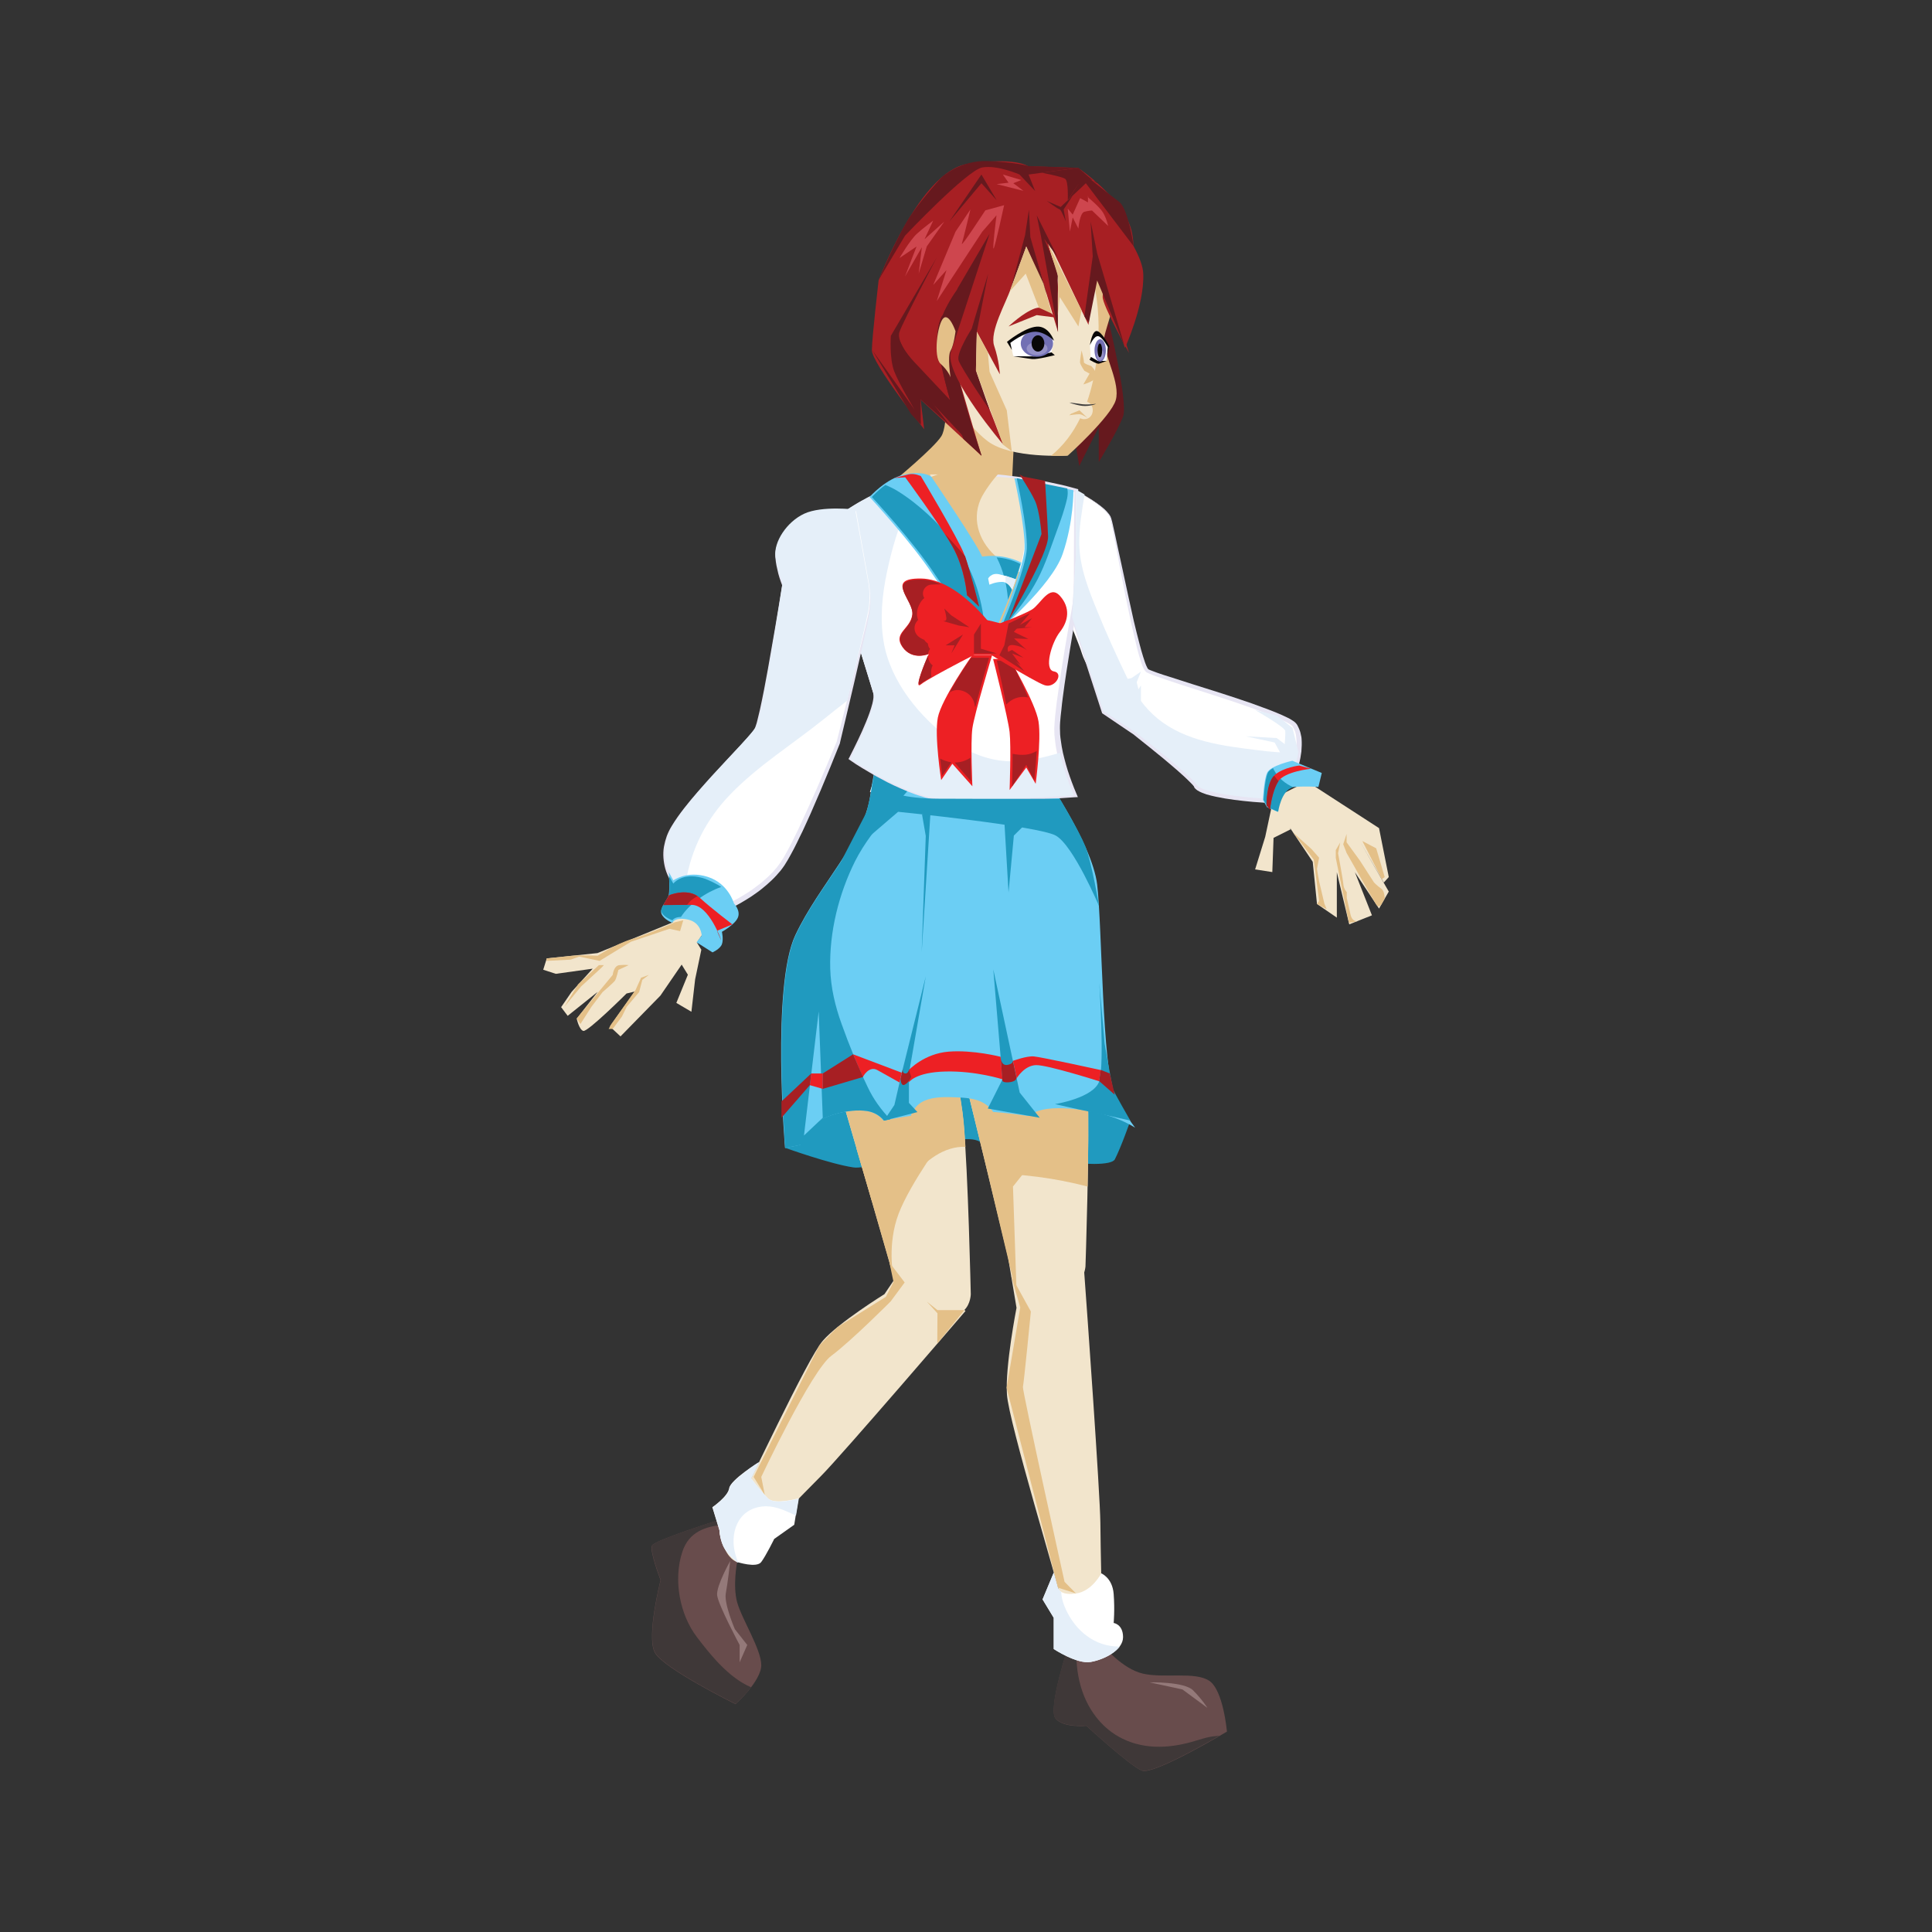 <svg:svg xmlns:svg="http://www.w3.org/2000/svg" height="1089.89" id="Layer_1" style="enable-background:new 0 0 612 957.2;" version="1.1" viewBox="-253.545 -57.659 1089.89 1089.89" width="1089.89" x="0px" y="0px" xml:space="preserve">
<svg:rect x="-253.545" y="-57.659" width="1089.89" height="1089.89" fill="#333333" stroke="none"/>
<svg:style type="text/css">
	.st0{fill:#209ABF;}
	.st1{fill:#66191E;}
	.st2{fill:#E4C088;}
	.st3{fill:#F2E5CC;}
	.st4{fill:#FFFFFF;}
	.st5{fill:#6BCEF4;}
	.st6{fill:#E7E5F3;}
	.st7{fill:#E5EFF9;}
	.st8{fill:#684C4C;}
	.st9{fill:#3F3838;}
	.st10{fill:#ED2024;}
	.st11{fill:#A71F23;}
	.st12{fill:#947979;}
	.st13{fill:#131110;}
	.st14{fill:#080707;}
	.st15{fill:#7270B4;}
	.st16{fill:#9591C7;}
	.st17{fill:#3F3E3D;}
	.st18{fill:#CE464E;}
</svg:style>
<svg:path class="st0" d="M189.5,589.9c0,0,25,9,38.3,11s58.7-22.2,71.6-14.4s72.3,17.1,76,9.8c3.7-7.3,8.7-21.7,8.7-21.7  s-69.5-36.4-96.4-35.7c-26.9,0.6-92.5,31.1-92.5,31.1L189.5,589.9" />
<svg:path class="st1" d="M371.7,122.8c0,0,11.3,46.3,8.3,54.5c-3,8.2-13.7,25.7-13.7,25.7v-19.8l-11,22c0,0-8.2-46.7-7.9-51  c0.3-4.3,0-49,0-49L371.7,122.8z" />
<svg:path class="st2" d="M279.9,157.1c0,0,1.7,24.7-2.4,31.3s-26.6,25.2-26.6,25.2s26,19.6,36.4,22.2s29.3-5.7,29.3-5.7l2-42  L279.9,157.1z" />
<svg:polygon class="st3" points="513.8,417.3 527.1,440.2 529.9,437.1 524.4,409.5 483.8,383.2 463.5,393.4 465.2,396 464,396.6   460.2,414.4 454.5,432.8 464.2,434.3 464.9,415 474.5,410.2 474.2,409.4 487,428.5 487,428.5 489.4,452.3 500.6,460 500.6,434.4   507.6,463.8 520.4,458.7 510.8,434.4 524.4,454.9 529.9,445.3 513.8,417.3 " />
<svg:path class="st3" d="M424.6,897.2l-37.1-5.6l-18.4-19.4l-0.5-1.7c-0.5-19.3-1.3-55.7-1.4-69.2c-0.2-16.9-7.6-120.9-9.1-141.1  c0.6-2,0.7-3.4,0.7-3.4s2.4-69.8,1.3-97.8c-1.1-28-15.3-103.6-15.3-103.6s-26.5,12.8-45.1,10.9s-24.4-10.6-24.4-10.6  s6.4,60.5,12.3,83.1c5.2,20.1,23.5,95.9,27.5,112.6l4.8,28.7c0,0-6.5,33.2-5.4,48.9c1,15.7,29.2,107.8,32.7,123.5  c1.5,6.4,2,12.7,2.2,17.8c-0.8-0.5-1.2-0.9-1.2-0.9l-1.7,38.1l14.2,2.4l30.2,24.5l40.6-17.5L424.6,897.2z" />
<svg:path class="st4" d="M358.9,228.1c0,0,7.8,5.7,9.5,9.3c1.7,3.5,1.3,24.5,1.3,24.5s12.5,24.9,15.9,38.5c3.3,13.6,7.9,38.2,7.9,38.2  l-16.1,5.7c0,0-17.5-23.1-20.6-33.3c-3.1-10.2-18.2-43.5-18.2-43.5l-14.9-30.2c0,0,6.9-9.6,22-11.9  C360.9,223,358.9,228.1,358.9,228.1z" />
<svg:path class="st4" d="M237.2,389.1c4.1,1.1,8.6,1.6,12.3,1.8c11.3,0.9,22.8,1.1,34.1-0.2c15.4-1.8,30.4-6.3,44.9-11.7  c1.9-0.7,3.9-1.4,5.8-2.1l1.1-54.5c2.8-5.8,11.2-24.4,14.2-46.4c3.7-26.7,1.9-53,1.9-53s-37.1-12.6-76.5-8.6s-68.8,33.8-68.8,33.8  l41.2,86.3C249.2,348.5,242.2,373.5,237.2,389.1z" />
<svg:path class="st3" d="M294.1,672.5c0,0-1.5-69.2-4.1-97.1c-2.6-27.9-20.9-104.6-20.9-104.6s-25.5,10-44,6.1  c-18.5-3.9-24.7-13.1-24.7-13.1s9.7,60.8,16.7,83.9C223.7,569,247.3,651,251,664.1l-5.6,8.3c0,0-25.8,16-34.7,26.2  c-8.9,10.1-42.5,83.2-49.3,95c-3.4,5.8-7.6,10.7-11,14.1c0-0.4,0-0.7,0-0.7l-31.3,11.3l5.8,13.3l-3.2,34.7l36,29.7l11.9-12.6  L154,848.9l5.5-22.7l1-0.9l0.1,0.1c0,0,0.6-0.7,1.7-1.8l2.9-2.8c0,0-0.1,0-0.2,0c10.2-10.6,35.6-36.8,44.6-45.8  c11.4-11.4,81.5-93.1,81.5-93.1l-0.6-0.6C294,677.9,294.1,672.5,294.1,672.5z" />
<svg:path class="st2" d="M303.7,604.4c18.9,0,37.9,2.5,56.3,7.3c0.4-19.3,0.6-40.2,0.1-52.7c-1.1-28-15.3-103.6-15.3-103.6  s-26.5,12.8-45.1,10.9s-24.4-10.6-24.4-10.6s6.4,60.5,12.3,83.1C290.5,550,297.5,578.5,303.7,604.4z" />
<svg:path class="st2" d="M261.1,606.6c7-9.4,18.1-17.8,30-17.3c-0.3-5.3-0.7-10-1-13.9c-2.6-27.9-20.9-104.6-20.9-104.6s-25.5,10-44,6.1  c-18.5-3.9-24.7-13.1-24.7-13.1s9.7,60.8,16.7,83.9c3.7,12.2,13,44.3,21,71.9c6-4.4,13.1-7.5,20.6-9.7  C259.6,608.8,260.3,607.7,261.1,606.6z" />
<svg:path class="st3" d="M213.7,232.2c-19.4,0.7-15.6,5.4-15.6,5.4s-8.2,7.4-9.5,11.4s4.6,25.3,4.6,25.3s-9.3,27.9-10,42.5  s-0.2,40.6-0.2,40.6l-5.5,5.1c-5.7,3.5-14.1,9.4-17.2,15.8c-4.9,10-34.4,84.4-34.4,84.4L83.5,480L54.9,483l-2,6.4l7.1,2.3l20.8-2.9  l-11.9,13.1l-5.9,8.6l3.7,4.9l16.9-13.5l-11.8,15.1c0,0,1.3,6.2,3.7,6.9c2.4,0.8,24.4-21.1,24.4-21.1l4.6-1.1l-14,19.7l6,5.6  l22.5-23l12-17.5l3.5,5.7l-6.5,15.9l8.5,5l2.1-18.3l3.5-16.7l-2.5-4.1l8.6-12.6c8.4-10.2,19.9-24.3,24.9-30.2  c5.7-6.7,18.3-32.3,25.5-47.5l12.5-13v-22.8c4.5-8.7,9.8-19.8,10.5-25.9c1.3-11,11.6-48.1,11.6-48.1l10.9-33.9  C244,239.9,233.1,231.5,213.7,232.2z" />
<svg:path class="st5" d="M326.4,571.9c6.3-4.6,15.3-4.7,22.7-4.2c7.7,0.5,15.5,1.8,22.9,4.1c5.1,1.6,10.1,3.8,14.8,6.7  c-3.6-4.8-8.1-11.4-11.5-18.6c-7.1-14.7-7.1-94.7-9.9-118.5c-2.8-23.8-32.1-65.2-32.1-65.2s-20.8,6.3-42.6,6.2  c-21.8-0.1-42.2-12.3-42.2-12.3c-0.7-3.9-6.2-4.1-7.1-0.3c-1.3,5.3-2.7,12.3-4,21.2c-3.8,26.5-28.8,50.2-42.3,78.9  c-13.5,28.7-5.8,120-5.8,120s3.9-0.7,8.6-1.7c0.5-3.4,2.3-6.6,4.6-9c7.3-7.7,22.7-11.6,32.9-10.1c3.9,0.6,7.3,2.6,9.5,5.4  c4.7-1,9.8-1.9,15.4-2.7c1-3,3-5.7,5.6-7.4c5.1-3.2,12-3.3,17.9-3.1c5.3,0.2,11,0.3,15.8,2.4c3.1,1.4,5.5,3.4,7.1,5.9  C313.3,570.1,319.9,570.9,326.4,571.9C326.4,571.9,326.4,571.9,326.4,571.9z" />
<svg:path class="st0" d="M236,555.7c-5.5-11.4-10.4-23.5-14.7-35.5c-3.7-10.2-6.2-20.7-6.5-31.6c-0.5-20.6,4.8-41.9,14-60.4  c5.2-10.3,12.5-19.4,19.9-28.2c4.3-5.2,8.6-10.4,13.3-15.3c2-2.1,4.2-4.1,6.3-6.1c-11.5-3.6-19.6-8.5-19.6-8.5  c-0.7-3.9-6.2-4.1-7.1-0.3c-1.3,5.3-2.7,12.3-4,21.2c-3.8,26.5-28.8,50.2-42.3,78.9c-13.5,28.7-5.8,120-5.8,120s3.9-0.7,8.6-1.7  c0.5-3.4,2.3-6.6,4.6-9c7.3-7.7,22.7-11.6,32.9-10.1c3.9,0.6,7.3,2.6,9.5,5.4c1.2-0.2,2.4-0.5,3.6-0.7  C243.6,568.5,239.2,562.5,236,555.7z" />
<svg:g>
	<svg:path class="st4" d="M221.3,232l3.3,54.7c0,0,12.6,39.9,14.7,47.2c2,7.3-13.3,36.7-13.3,36.7s29.4,20,49.4,22.4   c20,2.3,76.7-1.9,76.7-1.9s-9.4-21.1-9.4-37.1s10.8-74,10.8-74v-60.7c0,0-29.4-9.3-66.1-9.3S221.3,232,221.3,232z" />
	<svg:path class="st6" d="M221.3,232l2,27.3l1.9,27.3l0-0.1l6.8,21.2l6.7,21.2l0.8,2.6l0.4,1.3l0.2,0.7l0,0.1l0,0l0,0l0,0.1l0,0.2   l0.1,0.3c0.1,0.4,0.1,1.1,0.1,1.6c0,0.5,0,1-0.1,1.5c-0.1,1-0.3,1.9-0.5,2.8c-0.9,3.7-2.2,7.2-3.5,10.7c-1.4,3.5-2.9,6.9-4.4,10.3   c-1.6,3.4-3.2,6.7-4.9,10l-0.4-1.5c2.3,1.5,4.6,2.9,6.9,4.3c2.3,1.4,4.7,2.8,7.1,4.1c2.4,1.3,4.8,2.6,7.2,3.8l3.7,1.8l3.7,1.7   c2.5,1.1,5,2.1,7.5,3c1.3,0.5,2.6,0.8,3.8,1.3c1.3,0.4,2.6,0.7,3.9,1c1.3,0.4,2.6,0.5,3.9,0.7l1,0.2c0.3,0,0.7,0.1,1,0.1l2,0.2   c1.4,0.1,2.7,0.2,4.1,0.2c1.3,0.1,2.7,0.1,4.1,0.1c2.7,0.1,5.4,0.1,8.2,0c2.7,0,5.5-0.1,8.2-0.1c5.5-0.1,10.9-0.3,16.4-0.6   c10.9-0.5,21.8-1.2,32.7-1.9l-1.2,2.1c-1-2.2-1.8-4.4-2.7-6.7c-0.8-2.2-1.6-4.5-2.3-6.8c-0.7-2.3-1.4-4.6-2-6.9   c-0.6-2.3-1.1-4.7-1.5-7c-0.2-1.2-0.4-2.4-0.5-3.6c-0.2-1.2-0.2-2.4-0.4-3.6c0-1.2-0.1-2.4-0.1-3.7c0.1-1.2,0.1-2.4,0.2-3.5   l0.3-3.6l0.4-3.5c0.2-2.4,0.6-4.7,0.9-7.1c1.3-9.4,2.7-18.7,4.3-28.1c1.6-9.3,3.2-18.6,4.9-27.9l0,0.2l0.1-30.3l0.2-30.3l0.8,1.1   c-2.7-0.8-5.5-1.6-8.2-2.3c-2.8-0.7-5.5-1.3-8.3-1.9c-2.8-0.6-5.6-1.1-8.4-1.6l-4.2-0.7l-4.2-0.6c-1.4-0.2-2.8-0.4-4.2-0.6   c-1.4-0.2-2.8-0.4-4.3-0.5l-4.3-0.4l-4.3-0.3c-2.8-0.2-5.7-0.3-8.6-0.5l-4.3-0.1l-2.1-0.1c-0.7,0-1.4,0-2.1,0l-4.3,0.1   c-1.4,0.1-2.8,0.3-4.2,0.4c-2.8,0.2-5.6,0.7-8.5,1.2c-1.4,0.2-2.8,0.6-4.2,0.9c-1.4,0.3-2.8,0.6-4.2,1l-4.1,1.2l-4.1,1.3   c-1.4,0.4-2.7,1-4,1.5c-1.3,0.5-2.7,1-4,1.6c-1.3,0.6-2.6,1.1-3.9,1.7l-3.9,1.8l-3.8,2c-1.2,0.7-2.5,1.4-3.8,2.1   C226,228.8,223.6,230.3,221.3,232z M221.3,232c2.3-1.7,4.7-3.3,7.2-4.8c1.2-0.8,2.5-1.5,3.7-2.2l3.8-2.1c2.6-1.3,5.1-2.6,7.8-3.7   c1.3-0.6,2.6-1.1,4-1.7c1.3-0.5,2.7-1.1,4-1.5l4.1-1.4l4.1-1.2c1.4-0.4,2.8-0.8,4.2-1.1c1.4-0.3,2.8-0.7,4.2-1   c2.8-0.5,5.7-1.1,8.5-1.4c1.4-0.1,2.9-0.4,4.3-0.5l4.3-0.2c0.7,0,1.4-0.1,2.2-0.1l2.2,0l4.3,0c2.9,0.1,5.8,0.2,8.6,0.4l4.3,0.3   l4.3,0.4c1.4,0.1,2.9,0.3,4.3,0.5c1.4,0.2,2.9,0.3,4.3,0.5l4.3,0.6l4.3,0.7c2.8,0.5,5.7,1,8.5,1.6c2.8,0.6,5.6,1.2,8.4,1.8   c2.8,0.7,5.6,1.4,8.4,2.2l0.8,0.2l0,0.8l0.2,30.3l0.1,30.3l0,0.1l0,0.1c-1.7,9.3-3.3,18.6-4.8,27.9c-1.5,9.3-3,18.6-4.2,28   c-0.3,2.3-0.6,4.7-0.8,7l-0.4,3.5l-0.3,3.5c-0.1,1.2-0.1,2.4-0.1,3.5c0,1.1,0.1,2.3,0.1,3.4c0.1,1.1,0.2,2.3,0.4,3.4   c0.2,1.1,0.3,2.3,0.5,3.4c0.4,2.3,0.9,4.6,1.5,6.8c0.6,2.3,1.2,4.5,1.9,6.7c0.7,2.2,1.5,4.4,2.3,6.6c0.8,2.2,1.7,4.4,2.6,6.5   l0.8,1.9l-2.1,0.1c-10.9,0.8-21.9,1.4-32.8,1.8c-5.5,0.2-11,0.4-16.4,0.5c-2.7,0-5.5,0.1-8.2,0.1c-2.7,0-5.5,0-8.2-0.1   c-1.4,0-2.8-0.1-4.1-0.1c-1.4-0.1-2.8-0.1-4.1-0.3l-2-0.2c-0.4,0-0.6,0-1.1-0.1l-1-0.2c-1.4-0.2-2.8-0.4-4.1-0.8   c-1.4-0.3-2.7-0.6-4-1.1c-1.3-0.4-2.7-0.8-4-1.3c-2.6-0.9-5.2-2-7.7-3.1l-3.8-1.7l-3.7-1.8c-2.4-1.3-4.9-2.6-7.3-3.9   c-2.4-1.4-4.8-2.8-7.1-4.2c-2.3-1.4-4.7-2.9-6.9-4.5l-0.8-0.6l0.5-0.9c1.7-3.3,3.3-6.6,4.9-9.9c1.6-3.3,3.1-6.7,4.5-10.1   c1.4-3.4,2.7-6.9,3.6-10.4c0.2-0.9,0.4-1.8,0.5-2.6c0.1-0.4,0.1-0.9,0.1-1.3c0-0.2,0-0.4,0-0.6c0-0.2,0-0.4,0-0.6l-0.1-0.3l0-0.2   c0,0.1,0,0,0,0l0,0l0,0l0-0.1l-0.2-0.7l-0.4-1.3l-0.8-2.7l-6.5-21.2l-6.4-21.3l0-0.1l0-0.1l-1.4-27.4L221.3,232z" />
</svg:g>
<svg:path class="st7" d="M316,371.8c-11.7-0.3-22.6-4.7-32.1-11.4c-18.2-12.8-35.4-33.7-39-56.3c-2.1-13-0.8-26.2,1.9-39  c2.7-12.7,6.4-26,12.2-37.7c3.2-6.6,7.4-11.9,12.4-16.2c-28.9,4.8-50,20.7-50,20.7l3.3,54.7c0,0,12.6,39.9,14.7,47.2  c2,7.3-13.3,36.7-13.3,36.7s29.4,20,49.4,22.4c20,2.3,76.7-1.9,76.7-1.9s-5.1-11.6-7.8-24C335,369.8,325.6,372,316,371.8z" />
<svg:path class="st3" d="M293.1,210l25.6,2.1c0,0,7.9,26.2,5.1,42.2c-2.8,16-15,46.1-15,46.1s-2.8-29-6.8-40.6c-4-11.6-31-49.8-31-49.8  H293.1z" />
<svg:path class="st2" d="M309.4,257.2c-9.9-8.1-15.1-20.8-9.8-33.1c1.8-4.1,7.4-12,10.6-14.9l-17-5.5l-22.2,7.9c0,0,27,38.3,31,49.8  s6.8,40.6,6.8,40.6s8.4-20.7,12.8-36.8C317.2,262.9,313,260.2,309.4,257.2z" />
<svg:path class="st5" d="M297.7,256.8c0.6,1.1,1.1,2.1,1.4,2.9c4.6,11.6,7.8,40.6,7.8,40.6s11.1-24,15.7-40.6  C314.7,255.8,306,255.1,297.7,256.8z" />
<svg:path class="st0" d="M308.7,256.8c3.8,7.3,5.7,15.4,6.4,23.8c2.6-6.7,5.3-13.9,7-20.1C317.8,258.3,313.2,257.1,308.7,256.8z" />
<svg:path class="st5" d="M271.8,211.2c0,0,27.4,40.3,28.9,45.7s8,43.5,8,43.5S285.2,285.7,273,267s-36-44.3-36-44.3s9.3-10.5,19.8-12.7  C267.2,207.7,271.8,211.2,271.8,211.2z" />
<svg:path class="st5" d="M308.8,299c0,0,15.1-35.3,15.6-47c0.6-11.8-5.7-39.9-5.7-39.9l33.3,6.8c0,0,0.2,17.8-6.1,36  S308.8,299,308.8,299z" />
<svg:path class="st0" d="M294.5,265.9c-5.5-12.7-14.4-24.1-24.6-33.4c-5.2-4.8-11-9.4-17-13.1c-2.2-1.4-4.6-2.5-7-3.5  c-4.5,3.3-7.6,6.8-7.6,6.8s23.8,25.5,36,44.3c7.6,11.6,19.5,21.7,27.5,27.6C300.7,284.7,298.5,275.1,294.5,265.9z" />
<svg:path class="st0" d="M311.8,295.1c0,0.5,0.1,0.9,0.1,1.4c7.7-8.3,14.6-17.3,19.9-27.4c4.5-8.6,7.4-17.9,10.7-26.9  c1.6-4.4,3.2-8.7,4.5-13.2c0.9-3.3,2.3-7.3,1.6-10.7c0-0.1,0-0.3-0.1-0.4l-28.5-5.8c0,0,6.3,28.2,5.7,39.9  C325.3,261.3,315.7,285.7,311.8,295.1z" />
<svg:g>
	<svg:path class="st4" d="M229.4,230.7c0,0-18.7-2.3-28.7,2.3c-10,4.6-17.3,16.1-16.3,24c1,7.9,4,15.3,4,15.3s-11.3,74-15,81   s-43.2,44-49.5,60.7s4.8,28.3,4.8,28.3s7.7-4,14.3-1.7c6.7,2.3,14,13,14,13s21-9.3,31-24.3s31.3-68.2,31.3-68.2   s15.7-63.8,17.3-72.8c1.7-9,0-17,0-17" />
	<svg:path class="st6" d="M229.4,230.7c-3.1-0.3-6.3-0.4-9.4-0.4c-1.6,0-3.1,0-4.7,0.1c-0.8,0-1.6,0.1-2.3,0.2c-0.8,0.1-1.6,0.1-2.3,0.2   c-0.8,0.1-1.6,0.2-2.3,0.3l-1.2,0.2l-1.1,0.3l-1.1,0.3l-1.1,0.3c-0.8,0.2-1.5,0.5-2.2,0.8c-1.4,0.6-2.8,1.4-4.1,2.2   c-0.6,0.4-1.3,0.9-1.9,1.4c-0.6,0.5-1.2,1-1.8,1.5c-1.1,1.1-2.2,2.2-3.2,3.4c-0.5,0.6-1,1.2-1.4,1.9c-0.5,0.6-0.8,1.3-1.2,2   c-0.4,0.7-0.7,1.4-1.1,2c-0.3,0.7-0.6,1.4-0.9,2.1c-0.6,1.4-0.9,2.9-1.1,4.4c-0.1,1.5,0,2.9,0.3,4.5c0.3,1.5,0.6,3,1,4.6   c0.4,1.5,0.8,3,1.3,4.5c0.5,1.5,1,3,1.6,4.4l0.1,0.2l0,0.2c-2.3,15.8-4.8,31.5-7.4,47.2l-2.1,11.8c-0.7,3.9-1.4,7.8-2.3,11.8   c-0.4,2-0.8,3.9-1.4,5.9c-0.2,1-0.5,2-0.8,3c-0.3,0.9-0.8,2.2-1.4,3c-0.3,0.5-0.6,0.9-1,1.3c-0.3,0.4-0.6,0.8-1,1.2   c-0.6,0.8-1.3,1.5-2,2.3c-1.3,1.5-2.7,3-4,4.5c-5.4,5.9-10.8,11.7-16.2,17.6c-5.3,5.9-10.6,11.9-15.4,18.1   c-2.4,3.1-4.7,6.3-6.7,9.7c-1,1.7-1.9,3.4-2.5,5.1l-0.9,2.8l-0.5,2.7c-0.6,3.7-0.3,7.6,0.8,11.2c0.5,1.8,1.2,3.6,2.1,5.2   c0.4,0.8,0.9,1.7,1.4,2.4c0.5,0.8,1.1,1.6,1.7,2.2l-1.8-0.3c0.7-0.4,1.4-0.6,2.1-0.9c0.7-0.3,1.4-0.5,2.1-0.7   c1.4-0.4,2.9-0.7,4.5-0.8l1.1-0.1l1.2,0c0.8,0,1.6,0.1,2.3,0.3c0.4,0.1,0.8,0.1,1.2,0.3l0.6,0.2l0.3,0.1l0.1,0l0,0l0,0l0.1,0   l0.1,0.1l1,0.4c0.3,0.1,0.7,0.4,1.1,0.6c0.4,0.2,0.7,0.4,1,0.6c0.3,0.2,0.6,0.4,0.9,0.6c0.6,0.5,1.2,0.9,1.7,1.4   c1.1,1,2.2,2,3.2,3.1c1,1.1,2,2.2,2.9,3.3c0.5,0.6,0.9,1.1,1.3,1.7c0.4,0.6,0.9,1.2,1.3,1.8l-1.7-0.5c2.1-1,4.2-2.1,6.3-3.2   c2.1-1.2,4.1-2.4,6.1-3.7c1-0.7,2-1.3,2.9-2c1-0.7,1.9-1.4,2.8-2.1c1.9-1.4,3.6-3,5.4-4.6c1.7-1.6,3.3-3.3,4.8-5.1   c0.7-0.9,1.4-1.9,2.1-2.8c0.6-0.9,1.3-2,1.9-3c1.2-2.1,2.3-4.1,3.4-6.2c1.1-2.1,2.2-4.2,3.2-6.4c1.1-2.1,2.1-4.3,3.1-6.5l3-6.5   c2-4.3,3.9-8.7,5.9-13.1c3.8-8.8,7.6-17.6,11.2-26.4l0,0.1l11.2-44.6c1.9-7.4,3.7-14.9,5.5-22.3c0.4-1.9,0.9-3.7,1.3-5.6   c0.4-1.9,0.6-3.8,0.8-5.7c0.1-1.9,0.2-3.8,0.1-5.7c-0.1-1.9-0.2-3.8-0.6-5.7c0.4,1.9,0.6,3.8,0.7,5.7c0.1,1.9,0.2,3.8,0.1,5.8   c-0.1,1.9-0.3,3.8-0.6,5.7c-0.4,1.9-0.8,3.8-1.1,5.6c-1.6,7.5-3.3,15-5,22.4c-1.7,7.5-3.4,14.9-5.2,22.4l-5.3,22.4l0,0.1l0,0.1   c-3.5,8.9-7.2,17.8-10.9,26.6c-1.9,4.4-3.8,8.8-5.7,13.2l-3,6.6c-1,2.2-2,4.4-3.1,6.5c-1,2.2-2.1,4.3-3.2,6.5   c-1.1,2.1-2.3,4.3-3.5,6.4c-0.6,1-1.2,2-1.9,3.1c-0.7,1-1.4,2-2.2,3c-1.6,1.9-3.2,3.7-5,5.4c-1.8,1.7-3.6,3.3-5.5,4.8   c-1,0.8-1.9,1.5-2.9,2.2c-1,0.7-2,1.4-3,2.1c-2,1.3-4.1,2.6-6.2,3.8c-2.1,1.2-4.2,2.3-6.5,3.4l-1,0.5l-0.7-1   c-0.4-0.5-0.8-1.1-1.2-1.7c-0.4-0.6-0.9-1.1-1.3-1.6c-0.9-1.1-1.8-2.1-2.8-3.1c-1-1-1.9-2-3-2.8c-0.5-0.5-1.1-0.8-1.6-1.3   c-0.3-0.2-0.5-0.4-0.8-0.6c-0.3-0.2-0.5-0.4-0.8-0.5c-0.3-0.1-0.5-0.3-0.8-0.4l-1-0.4l-0.1-0.1l0,0c0,0-0.1,0,0.1,0l0,0l0,0l-0.1,0   l-0.2-0.1l-0.5-0.1c-0.3-0.1-0.6-0.1-0.9-0.2c-0.6-0.1-1.3-0.2-1.9-0.2l-1,0l-1,0.1c-1.3,0.1-2.6,0.4-3.9,0.8   c-0.6,0.2-1.3,0.4-1.9,0.6c-0.6,0.2-1.3,0.5-1.8,0.8l-1,0.5l-0.7-0.8c-0.8-0.9-1.4-1.7-2-2.6c-0.6-0.9-1.1-1.8-1.6-2.7   c-1-1.8-1.8-3.8-2.4-5.8c-1.1-4-1.5-8.3-0.8-12.5l0.7-3.1l0.9-2.9c0.8-2.1,1.7-3.9,2.8-5.7c2.1-3.5,4.5-6.8,6.9-9.9   c4.9-6.3,10.3-12.3,15.6-18.2c5.4-5.9,10.9-11.7,16.3-17.5c1.3-1.5,2.7-2.9,4-4.4c0.6-0.7,1.3-1.5,1.9-2.2c0.3-0.4,0.6-0.8,0.9-1.1   c0.3-0.4,0.6-0.7,0.8-1.1c0.6-0.8,0.8-1.4,1.1-2.4c0.3-0.9,0.6-1.8,0.8-2.8c0.5-1.9,0.9-3.8,1.4-5.8c1.7-7.7,3.2-15.6,4.6-23.4   c2.8-15.7,5.5-31.4,8-47.1l0.1,0.4c-0.6-1.5-1.1-3-1.6-4.5c-0.5-1.5-0.9-3.1-1.2-4.6c-0.4-1.6-0.7-3.1-0.9-4.7   c-0.2-1.5-0.4-3.3-0.2-4.9c0.2-1.6,0.6-3.2,1.2-4.7c0.3-0.8,0.6-1.5,1-2.2c0.4-0.7,0.7-1.4,1.2-2.1c0.4-0.7,0.8-1.4,1.3-2   c0.5-0.7,0.9-1.3,1.5-1.9c1-1.2,2.1-2.4,3.3-3.4c0.6-0.5,1.2-1,1.8-1.5c0.6-0.5,1.3-0.9,2-1.4c1.4-0.9,2.7-1.6,4.2-2.2   c0.7-0.3,1.5-0.6,2.3-0.8l1.1-0.3l1.2-0.2l1.2-0.2l1.2-0.2c0.8-0.1,1.6-0.2,2.4-0.3c0.8-0.1,1.6-0.2,2.4-0.2   c0.8-0.1,1.6-0.1,2.4-0.1c1.6-0.1,3.2,0,4.7,0C223.2,230.1,226.3,230.3,229.4,230.7z" />
</svg:g>
<svg:path class="st7" d="M158.6,390.3c15.7-16.2,35.1-28.2,52.6-42.3c4.3-3.5,8.7-6.9,13.2-10.4c4.7-19.3,10.8-44.8,11.8-50.2  c1.7-9,0-17,0-17l-7.3-40.6c0,0-18.7-2.3-28.7,2.3s-17.3,16.1-16.3,24c1,7.9,4,15.3,4,15.3s-11.3,74-15,81s-43.2,44-49.5,60.7  c-6.2,16.7,4.8,28.3,4.8,28.3s2.2-1.1,5.2-1.8C136.5,421.1,144.9,404.4,158.6,390.3z" />
<svg:path class="st5" d="M126.3,439c0,0,7.7-5.7,19.4-2c11.7,3.7,14.8,15,14.8,15s3.9,4,2.2,8c-1.7,4-9,8-9,8s1,4.3,0,7  s-5.3,4.6-5.3,4.6l-9-5.7l2.9-3.8c0,0-0.2-7.3-7.7-9c-7.5-1.7-8.9,1.8-8.9,1.8s-4.8-1.8-6.1-5.1c-1.3-3.3,3.8-8,4.2-11  c0.5-3,0-12.4,0-12.4L126.3,439z" />
<svg:path class="st0" d="M153.3,442.7c-2-1.5-7.5-4.2-10.6-5.1c-11.7-3.2-16.4,3.2-16.4,3.2l-2.4-4.2c0,0,0.5,8.2,0,10.8  c-0.5,2.6-5.5,6.7-4.2,9.6c1.3,2.9,6.1,4.5,6.1,4.5s0.9-1.8,4.8-1.9C135.6,451.9,144.9,445.6,153.3,442.7z" />
<svg:g>
	<svg:path class="st4" d="M353.4,219.2c0,0,17.6,9,19.6,15.5s15.6,82.5,20.5,86c5,3.5,78.4,23.5,83.4,31s0.8,21.3,0.8,21.3   s-12.3,4.1-14.3,9.4c-2,5.3-4.5,11.2-4.5,11.2s-33.5-1.9-37.5-7.9S387,356.2,387,356.2l-18-11.9l-17.6-52.9l2.1-35.6" />
	<svg:path class="st6" d="M353.4,219.2c4.2,2.1,8.3,4.5,12.1,7.2c1.9,1.4,3.8,2.8,5.4,4.6c0.8,0.9,1.6,1.8,2.1,2.9   c0.5,1.2,0.7,2.3,1,3.4c1.1,4.6,2,9.2,3,13.8l3,13.8c2,9.2,3.9,18.3,6,27.5c1.1,4.6,2.2,9.1,3.4,13.6c0.6,2.3,1.2,4.5,1.9,6.7   c0.7,2.2,1.4,4.5,2.4,6.4c0.1,0.1,0.1,0.2,0.2,0.3c0.1,0.1,0.1,0.2,0.2,0.3c0.1,0.1,0.1,0.1,0.1,0.1l0,0c-0.1-0.1,0,0,0,0l0.1,0.1   c0.1,0,0.1,0.1,0.2,0.1c0.3,0.2,0.9,0.4,1.4,0.6c1.1,0.4,2.1,0.8,3.2,1.2c2.2,0.8,4.4,1.5,6.7,2.2l13.4,4.3   c8.9,2.8,17.9,5.6,26.8,8.6c4.5,1.5,8.9,3,13.3,4.7c4.4,1.6,8.8,3.3,13.1,5.4c1.1,0.5,2.2,1.1,3.2,1.8c0.5,0.3,1.1,0.7,1.6,1.2   c0.3,0.3,0.5,0.5,0.8,0.9l0,0.1c0-0.1,0.1,0.2,0.1,0.1l0.1,0.1l0.1,0.2l0.2,0.4l0.4,0.8l0.4,0.9l0.4,1l0.3,0.9l0.2,0.9l0.2,0.9   l0.2,0.9l0.1,0.9c0.2,2.5,0.1,4.9-0.1,7.3c-0.3,2.4-0.7,4.8-1.4,7.2l-0.2,0.7l-0.8,0.3c-0.5,0.2-1.1,0.4-1.7,0.6   c-0.6,0.2-1.1,0.4-1.7,0.7c-1.1,0.5-2.2,1-3.2,1.5c-0.5,0.3-1,0.6-1.6,0.9c-0.5,0.3-1,0.6-1.5,0.9c-0.5,0.3-0.9,0.7-1.4,1l-0.6,0.5   c-0.2,0.2-0.4,0.4-0.6,0.6c-0.2,0.2-0.4,0.4-0.5,0.6c-0.1,0.2-0.3,0.4-0.4,0.6l-0.3,0.7l-0.4,0.9l-1.4,3.4l-2.8,6.8l-0.4,1l-1-0.1   c-3.5-0.2-7-0.5-10.6-0.9c-3.5-0.4-7-0.8-10.5-1.4c-3.5-0.6-7-1.3-10.5-2.3c-1.7-0.6-3.5-1.2-5.2-2.3c-0.4-0.3-0.8-0.6-1.2-1   l-0.5-0.6L420,386c-0.5-0.7-1.1-1.3-1.7-1.9c-1.2-1.2-2.4-2.4-3.7-3.6c-1.3-1.2-2.6-2.3-3.9-3.5c-2.6-2.3-5.3-4.5-8-6.8   c-5.4-4.4-10.9-8.9-16.4-13.2l0.1,0l-17.9-12.1l-0.3-0.2l-0.1-0.3l-8.6-26.5l-8.5-26.6l0-0.1l0-0.1l1.2-17.8l1.3-17.8l-0.8,17.8   l-0.8,17.8l0-0.2l9.1,26.4l9,26.4l-0.4-0.5l18.1,11.8l0,0l0,0c5.6,4.3,11.1,8.6,16.6,13c2.7,2.2,5.4,4.5,8.1,6.8   c1.3,1.2,2.7,2.3,4,3.5c1.3,1.2,2.6,2.4,3.9,3.7c0.7,0.7,1.3,1.4,1.8,2.1l0.4,0.5l0.3,0.4c0.2,0.2,0.5,0.4,0.8,0.6   c1.3,0.8,2.9,1.4,4.5,1.9c3.3,1,6.7,1.6,10.1,2.2c3.4,0.5,6.9,1,10.4,1.3c3.5,0.4,7,0.6,10.4,0.9l-1.4,0.9l2.8-6.9l1.4-3.4l0.3-0.9   l0.5-1c0.2-0.4,0.4-0.6,0.6-0.9c0.2-0.3,0.4-0.6,0.7-0.8c0.2-0.2,0.5-0.5,0.7-0.7l0.8-0.7c0.5-0.4,1.1-0.8,1.6-1.2   c0.5-0.3,1.1-0.7,1.6-1c0.6-0.3,1.1-0.6,1.7-0.9c1.1-0.6,2.3-1.1,3.4-1.6c0.6-0.3,1.2-0.5,1.8-0.7c0.6-0.2,1.2-0.4,1.8-0.7l-1,1   c0.6-2.1,1.1-4.4,1.3-6.6c0.3-2.2,0.4-4.5,0.2-6.7l-0.1-0.8l-0.1-0.8l-0.1-0.8l-0.2-0.8l-0.2-0.8l-0.3-0.7l-0.3-0.7l-0.4-0.8   c-0.4-0.6-0.4-0.7-0.7-1.1c-0.4-0.3-0.8-0.6-1.2-0.9c-0.9-0.6-1.9-1.1-2.9-1.6c-4.1-2-8.5-3.7-12.8-5.4c-4.4-1.6-8.8-3.2-13.2-4.7   c-8.9-3-17.8-5.9-26.7-8.7c-4.5-1.4-8.9-2.9-13.4-4.4c-2.2-0.8-4.5-1.5-6.7-2.3c-1.1-0.4-2.2-0.8-3.3-1.3c-0.6-0.3-1.1-0.4-1.8-0.8   l-0.2-0.1l-0.1-0.1l-0.1-0.1l-0.1-0.1c-0.2-0.2-0.4-0.4-0.5-0.5c-0.1-0.2-0.2-0.3-0.3-0.5c-0.1-0.1-0.2-0.3-0.3-0.4   c-1.2-2.3-1.8-4.5-2.5-6.8c-0.7-2.3-1.3-4.6-1.8-6.8c-1.1-4.6-2.2-9.2-3.2-13.7c-2-9.2-3.8-18.4-5.6-27.6l-2.6-13.8   c-0.9-4.6-1.7-9.2-2.7-13.8c-0.3-1.1-0.4-2.3-0.9-3.3c-0.5-1-1.2-1.9-1.9-2.8c-1.5-1.7-3.4-3.2-5.2-4.6   C361.5,223.9,357.5,221.5,353.4,219.2z" />
</svg:g>
<svg:path class="st7" d="M455.6,365.5c-19.4-2.4-40.2-4.9-56-17.7c-7.6-6.2-13.2-14.4-17.3-23.1c-5.9-12.3-11.6-24.7-16.7-37.3  c-5-12.2-10-24.7-10.3-38c-0.2-9.5,1.5-18.8,3-28.1c-2.8-1.7-4.9-2.7-4.9-2.7V255l-2.1,35.6l17.6,52.9l18,11.9  c0,0,30.5,23.5,34.5,29.5s37.5,7.9,37.5,7.9s2.5-5.9,4.5-11.2c2-5.3,14.3-9.4,14.3-9.4s0.7-2.3,1.2-5.4  C471.1,367.2,463.3,366.5,455.6,365.5z" />
<svg:path class="st5" d="M458.9,393.6l2.3,4.1l5.9,2.6c0,0,1.9-13.4,9.3-14c7.5-0.6,13.8,0,13.8,0l1.9-7.9l-16.6-6.9  c0,0-12.5,2.7-14.3,6.9S458.9,393.6,458.9,393.6z" />
<svg:path class="st0" d="M465.3,377c-0.3-0.5-0.5-0.9-0.7-1.4c-1.4,0.9-2.6,1.8-3,2.9c-1.8,4.2-2.3,15.1-2.3,15.1l2.3,4.1l5.9,2.6  c0,0,1.7-12.3,8.5-13.9C471.5,384.5,467.7,381.3,465.3,377z" />
<svg:path class="st8" d="M152.3,805.6c0,0,0.1,4.1,3.1,10.6s6.9,7.3,6.9,7.3s-2.6,13.2,0,22.7s13.6,26.5,13.6,35.5s-14.5,22-14.5,22  s-40.5-20-45.5-29s3.2-41,3.2-41s-6.4-16.5-4.8-19.5s36.6-14,36.6-14l8.2-3L152.3,805.6z" />
<svg:path class="st9" d="M139.7,866c-9.9-12.9-13.5-32.6-8.3-48.3c3.7-11.3,13.2-14.4,23.5-15.2l4.3-5.4l-8.2,3c0,0-35,11-36.6,14  c-1.6,3,4.8,19.5,4.8,19.5s-8.2,32-3.2,41s45.5,29,45.5,29s4.6-4.2,8.7-9.4C157.6,888.8,147.4,876.1,139.7,866z" />
<svg:path class="st10" d="M294.9,312c0,0-17.4,24.7-19.4,35.2s1.9,35.2,1.9,35.2l6.3-9.2l11.3,12.7c0,0-1.1-24.7,0-32.7  c1.1-8,11.1-41.2,11.1-41.2H294.9z" />
<svg:path class="st11" d="M294.3,313.4c0,0-7,10-12.3,19.7c0.2-0.2,0.5-0.3,0.7-0.5c2.7-1.5,5.9-1.2,8.5,0.2c3.1,1.6,4.9,4.7,5.2,8  c0.1,0.1,0.2,0.2,0.3,0.2c3.1-11.9,7.7-27.6,7.7-27.6H294.3z" />
<svg:path class="st11" d="M276.8,370.3c0.6,5.5,1.2,9.6,1.2,9.6l5.1-7.5C280.9,372,278.8,371.3,276.8,370.3z" />
<svg:path class="st11" d="M289.4,371.9c-1.5,0.4-3,0.6-4.4,0.6l9.3,10.7c0,0-0.3-6.3-0.4-13.4C292.6,370.6,291.1,371.4,289.4,371.9z" />
<svg:path class="st10" d="M316,314.1c0,0,14.6,24.7,16.3,35.2c1.7,10.5-1.6,35.2-1.6,35.2l-5.3-9.2L316,388c0,0,0.9-24.7,0-32.7  s-9.3-41.2-9.3-41.2H316z" />
<svg:path class="st11" d="M326.4,335.8c-4.1-10.1-9.7-20.8-9.7-20.8h-7.9c0,0,3,13.3,5.3,24.8C317.1,336.6,321.4,334.7,326.4,335.8z" />
<svg:path class="st11" d="M325,368.1c-2.3,0.2-4.8,0-7.3-0.5c0,8.9-0.3,18.4-0.3,18.4l8-12.2l4.5,8.8c0,0,0.9-8,1.4-16.6  C329.4,367,327.4,367.9,325,368.1z" />
<svg:path class="st10" d="M306.8,296.5c0,0-19.7-27.5-40.7-27.8s-4,12-5,20.3c-1,8.3-11.1,10.3-5.6,18.3c5.6,8,14.9,4,14.9,4  s-9.4,21.2-4.4,17.1s40.7-22.1,40.7-22.1V296.5z" />
<svg:path class="st11" d="M270,311.3c0.1-1.1,0.5-2,1.1-2.9c-0.8-0.8-1.1-1.9-1.2-3c-0.4-0.3-0.9-0.7-1.3-1.1c-0.3-0.3-0.5-0.6-0.7-1  c-2.4-0.9-4.6-2.4-5.3-4.9c-0.7-2.6,0.2-4.7,1.8-6.4c-1-2.3-0.9-5.2,0.4-8.1c0.9-1.9,1.9-3.3,3.1-4.2c0,0,0-0.1-0.1-0.1  c-2-3.4,0.6-7.4,4.3-7.5c1.8-0.1,3.5-0.1,5.3-0.1c-3.7-1.6-7.5-2.7-11.4-2.7c-20.4-0.3-3.9,11.8-4.8,20c-1,8.2-10.8,10.2-5.4,18.1  C260.7,314.3,268.4,311.9,270,311.3z" />
<svg:path class="st11" d="M272.6,317.7c-0.2-0.1-0.3-0.3-0.5-0.4c-1.4-1.3-2.1-3.2-2.1-5.1c0-0.1,0-0.1,0-0.2  c-1.7,3.9-8.1,19.5-3.9,15.9c1-0.8,3.1-2.1,5.8-3.7C271.5,322.3,271.6,319.6,272.6,317.7z" />
<svg:path class="st10" d="M304.4,296.5c0,0,19.3-7.3,24.2-10.3c4.9-3,9.8-14.4,15.8-7.7c6,6.7,4.8,14.2,0,20.3  c-4.8,6.1-9.2,21.4-3.4,22.3c5.8,1,0.6,9.7-5.2,7.8c-5.8-1.8-40-23.1-40-23.1L304.4,296.5z" />
<svg:path class="st10" d="M311,293.9c-0.6,0.2-7.7-2.2-10.4-2s-0.8-3.7-0.8-3.7s-3.7,6.3-5.2,10.6c-1.5,4.3-0.3,8.8,0,10.3  s1.3,2.8,1.3,2.8h12.7c0,0,1.1,1,2.4-4.3c1.3-5.3,4.3-15.5,4.3-15.5L311,293.9z" />
<svg:path class="st8" d="M349.4,870.2c0,0,5.9,5.6,9.9,5.6s9.3-5.4,9.3-5.4s10.7,13.4,22.7,16.1s29.3-1.3,37.3,4s10,28.7,10,28.7  s-41.3,24.7-48,22c-6.7-2.7-31.3-25.3-31.3-25.3s-12.7,1.3-17.3-4C337.3,906.6,349.4,870.2,349.4,870.2z" />
<svg:path class="st9" d="M432.4,921.7c-4.4,0.3-8.8,1.9-13,3.1c-14.2,4.1-29.1,4.6-42.3-3c-9.8-5.7-16.6-15.1-20.2-25.7  c-2.4-7.2-3.4-14.8-3.2-22.4c-2.4-1.6-4.4-3.5-4.4-3.5s-12.1,36.3-7.4,41.6c4.7,5.3,17.3,4,17.3,4s24.7,22.7,31.3,25.3  c5.4,2.2,33.5-13.6,44-19.7C433.9,921.6,433.2,921.6,432.4,921.7z" />
<svg:path class="st4" d="M343.3,838.1c0,0,0.8,4.5,10.1,3.2c9.2-1.3,14.3-11.4,14.3-11.4s6.3,2.5,7,11.6c0.7,9.1,0,16.4,0,16.4  s5.3,0.7,5.3,8c0,7.3-10.6,12.7-18.3,14c-7.7,1.3-20.8-7.3-20.8-7.3v-17.6l-6.3-10.4l6.3-15.1L343.3,838.1z" />
<svg:path class="st7" d="M375.3,871.1c-13.5-1-23.7-10.8-28.5-23c-1.1-2.8-1.6-5.4-1.7-7.8c-1.6-1-1.8-2.2-1.8-2.2l-2.4-8.6l-6.3,15.1  l6.3,10.4v17.6c0,0,13.1,8.7,20.8,7.3c5.7-1,12.9-4.1,16.4-8.7C377.1,871.2,376.2,871.2,375.3,871.1z" />
<svg:path class="st4" d="M152.3,805.6c0,0,0.2,6.1,3.1,10.6c2.9,4.5,6.9,7.3,6.9,7.3s11,3.6,13.6,0c2.7-3.6,7.3-13,7.3-13l11.3-8  l2.4-14.9c0,0-13.5,3.8-17.3,0c-3.8-3.8-9.5-11.3-9.5-11.3l4.5-9.2c0,0-16.1,10.1-16.8,14.8c-0.7,4.7-9.5,10.7-9.5,10.7L152.3,805.6  z" />
<svg:path class="st7" d="M161.5,819.9c-3.7-12.2,0.8-26.1,14.9-27.7c6.1-0.7,11.7,1.7,17.1,4.2c0.6,0.3,1.3,0.6,2,0.9l1.6-9.6  c0,0-13.5,3.8-17.3,0c-3.8-3.8-9.5-11.3-9.5-11.3l4.5-9.2c0,0-16.1,10.1-16.8,14.8c-0.7,4.7-9.5,10.7-9.5,10.7l3.9,13.1  c0,0,0.2,6.1,3.1,10.6c2.9,4.5,6.9,7.3,6.9,7.3s0.2,0.1,0.6,0.2C162.4,822.5,161.9,821.2,161.5,819.9z" />
<svg:polygon class="st0" points="303.7,567.7 312,551.2 306.8,489.2 321.7,558.7 333,572.9 " />
<svg:polygon class="st0" points="268.7,493.2 259.2,548 259.2,564.5 264,569.7 245.1,574.5 251,565.7 255.2,547.5 " />
<svg:polygon class="st0" points="200,586.5 209.5,549.7 215.5,502 204.7,550 189,582.8 189.5,589.9 " />
<svg:path class="st0" d="M240.2,379.5c0,0-2.9,13.1,35.2,13.4c38.1,0.2,68.9,0,68.9,0s10.8,18,14.4,26.8c3.6,8.9,7.8,33.9,7.8,33.9  S352,419.2,342,413.7s-88.9-13.4-88.9-13.4l-31.8,27.3l14.1-27.3L240.2,379.5z" />
<svg:polygon class="st5" points="200,582.9 208.3,512.9 210.6,572.9 " />
<svg:polygon class="st0" points="266.6,401.8 268.7,413.9 266.4,479.5 271.3,401.8 " />
<svg:polygon class="st0" points="313,405.2 315.4,445.8 318.4,413.7 327,405.2 " />
<svg:path class="st0" d="M355,568.2l17.1,3.6l12,2.7c0,0-9.5-16.5-9.8-17.8c-0.4-1.3-4.7-25.6-4.7-25.6l-3-34.4c0,0,3,46,0,55.5  s-25,13-25,13L355,568.2z" />
<svg:path class="st11" d="M293.3,296.2l-10.3-6.8l-3.9-3.8c0,0,0.9,2.3,1.2,5.3c0.4,3-3.6,1.3-3.6,1.3l10.5,3L293.3,296.2z" />
<svg:polygon class="st11" points="289.7,300.3 279.9,306.4 285,306.4 283.1,311 " />
<svg:polygon class="st11" points="317.6,297.2 328.7,291 324.4,296.2 328.7,296.2 " />
<svg:polygon class="st11" points="313,311 322.2,317.5 317.4,311 323.8,313.4 317.4,309 " />
<svg:polygon class="st11" points="295.9,311 295.9,300.3 299.8,294.1 299.8,308.3 308.8,311 " />
<svg:path class="st11" d="M324.4,289.7l-9,4.4l-2.4,12.3l-2.8,5.6l14.3,9.2l-9-10.3c0,0-2.6-5.4,3-4.6c5.6,0.8,8.1,3.6,8.1,3.6l-8.1-7.4  l8.1,0.3l-8.2-4l9.2-10.6L324.4,289.7z" />
<svg:path class="st2" d="M246.2,673.9L218.9,691l-10.3,10.4l-37,74.1l6.3,10.2l-2-10.2c0,0,28.3-60,39.5-68.3  c11.2-8.3,33.5-30.7,33.5-30.7l7.9-10.7l-8.6-11.3l2.3,11L246.2,673.9z" />
<svg:polygon class="st2" points="290.5,681.4 275.3,681.4 269.3,676.6 275.3,683.2 275.2,700.3 " />
<svg:path class="st2" d="M322,679.9l-7.7,45.3l29,112.8l10.1,3.2l-6.4-6.5c0,0-24-108.5-23.5-110s4.5-42.5,4.5-42.5l-11.1-20.1  L322,679.9z" />
<svg:polygon class="st7" points="371.7,327.2 384.7,324.9 390.1,321.2 387.7,327.2 388.7,331.2 390.1,329 390.1,341 " />
<svg:path class="st7" d="M454.5,342.9c0,0,16.7,9.5,17,11.8s-1,15.6-1,15.6l8.5-3.4l-3.4-13.9l-8.8-7L454.5,342.9z" />
<svg:polygon class="st7" points="470.5,370.3 465.5,361.2 449.2,357.7 466.7,358.7 473.7,364 " />
<svg:path class="st2" d="M238.2,619.7l12.2,42.5c0,0-3.6-17.9,3-35.2s26.4-44,26.4-44l-50.3,7L238.2,619.7z" />
<svg:polygon class="st2" points="303.7,604.4 320,672.9 317.9,611.7 340.9,582.9 " />
<svg:path class="st2" d="M490.6,450.6l-3-23.3l-11.8-15.4l10.6,9.5l4.2,4.8l-1.2,6.3c0,0,0.7,4.7,1.2,7c0.5,2.3,3,12.7,3,12.7l1.3,3.1  l-5.5-3L490.6,450.6z" />
<svg:path class="st2" d="M500,426.3l7.4,36.6l5-0.9c0,0-3.1,0.7-4.1-3.8s-2.1-9.3-2.1-9.3v-3.3c0,0-1.7-1.7-1.9-4.3  c-0.2-2.7-3-17.6-3-17.6l1.2-6.1l-2.5,4.3V426.3z" />
<svg:path class="st2" d="M527.6,449.2c0,0,0.1-4.1-2-5.6c-2.2-1.5-4-3.4-4-3.4l-8-12.4l-7.5-10.3v-4.7l-1.9,5.8l1.9,4.9  c0,0,15.1,26.7,16.7,29.1c1.5,2.3,2.9,0,2.9,0L527.6,449.2z" />
<svg:polygon class="st2" points="515,416.8 522.8,420.9 527.6,437.1 526,438.3 " />
<svg:polygon class="st2" points="91.3,520.1 105,500.8 108.1,493.9 112.5,492.3 108.8,495.1 107,502 100,510.3 97.3,515.8 92.1,522.8   89.8,522.8 " />
<svg:path class="st2" d="M54.9,483c0,0,9.3-1,14.4-1.5s14.3,0,14.3,0s10.2-6.7,19.3-9.4c9.2-2.7,24.3-9.5,24.3-9.5l4.7-1.1l-1.8,6.1  l-6-1.3l-21.7,7.3l-17.7,10.8l-5.7-1.2l-5.8-1.2l-4.8,1.7l-13.6,0.7V483z" />
<svg:polygon class="st2" points="84.3,486.8 87.1,486.8 85.7,488.3 74.3,498.8 64.8,510.3 72.6,497.6 " />
<svg:path class="st2" d="M71.8,516.9l20.3-24.6c0,0,0.5-5.2,3.8-5.5c3.3-0.3,5.2,0,5.2,0l-5.8,2.7c0,0-1.1,4.8-1.9,6s-7,6.5-7,6.5  l-6.3,8.3l-6.2,9.7L71.8,516.9z" />
<svg:path class="st12" d="M395,891.4c0,0,19.5-0.5,24.5,4.5c5,5,8.1,9.9,8.1,9.9l-14.1-10.4L395,891.4z" />
<svg:path class="st12" d="M161,861.4c0,0-6.2-14.4-5.1-20.2c1.1-5.8,2.5-18.3,2.5-18.3s-7.9,14-7.4,19.3s12.7,28.1,12.7,28.1v9.8  l4.3-9.8L161,861.4z" />
<svg:path class="st10" d="M123.9,447.4c0,0,10.7-4.6,17.4,1.5c6.6,6,18.3,14.9,18.3,14.9l-8.6,3.6l2.4,5.5c0,0-7-20.3-16.9-20.1  c-10,0.1-15.8,0.1-15.8,0.1L123.9,447.4z" />
<svg:path class="st11" d="M140,447.9c-6.7-4.5-16.1-0.5-16.1-0.5l-3.3,5.5c0,0,5,0,13.5-0.1C135.5,450.7,137.5,449.1,140,447.9z" />
<svg:path class="st11" d="M153.3,472.9c0,0-0.8-2.4-2.3-5.5l-0.1,0L153.3,472.9z" />
<svg:path class="st10" d="M461,396.7c0,0-0.2-12.8,4.6-17.2c4.9-4.3,13.8-5.3,13.8-5.3l6.7,1.8c0,0-15,1.5-18.6,7.2  c-3.6,5.7-4.6,15.7-4.6,15.7L461,396.7z" />
<svg:path class="st11" d="M465.2,379.9c-4.5,4.6-4.3,16.8-4.3,16.8l2,2.3c0,0,1-10,4.6-15.7c0.1-0.1,0.2-0.2,0.2-0.3  C466.8,382,466,380.9,465.2,379.9z" />
<svg:path class="st10" d="M250.9,212c0,0,5.1-1.3,8.3-2.1c3.2-0.7,6.7,1,6.7,1s21.4,35.7,24.5,44.2c3.1,8.5,8.3,29.4,8.3,29.4l-6.8-6.4  c0,0-1-15-8.3-27.7s-26.5-38.8-26.5-38.8L250.9,212z" />
<svg:path class="st11" d="M284.1,248.5c-1.5-1.7-3-3.3-4.6-5c1.6,2.5,3.1,4.9,4.2,6.9c7.3,12.8,8.3,27.7,8.3,27.7l6.8,6.4  c0,0-4.8-19.3-7.9-28.4C288.7,253.5,286.3,251,284.1,248.5z" />
<svg:path class="st11" d="M323.8,211.2l12.2,2.4c0,0,1.3,21.3,1.7,31.3c0.3,10-22.3,47.3-22.3,47.3l18.6-48.6c0,0-1-13-3.7-18.8  c-2.7-5.8-8.7-14.8-8.7-14.8L323.8,211.2z" />
<svg:path class="st4" d="M303.9,268.7c0,0,1.7-3.4,6.2-2.4s9.4,2.9,9.4,2.9l-2.1,5.9c0,0-1.9-4.5-5.7-4.5c-3.8,0-7.1,1.6-7.1,1.6  L303.9,268.7z" />
<svg:path class="st7" d="M313.6,267.1c0,0.2,0.1,0.5,0.1,0.8c0,1,0,2-0.1,3c2.6,1,3.9,4.1,3.9,4.1l2.1-5.9  C319.6,269.2,316.8,268.1,313.6,267.1z" />
<svg:path class="st10" d="M259.2,552.9c0,0,3.5-5.7,20.7-6.1s32.1,4.4,32.1,4.4l-1.1-12.7c0,0-15.4-4-29.3-2.9  c-13.8,1.1-22.4,10.3-22.4,10.3V552.9z" />
<svg:path class="st10" d="M317.9,540.8c0,0,7.8-2.9,11.8-2.5c4,0.3,37.8,7.7,37.8,7.7l-1,6.3c0,0-28.9-9.2-35.5-9.1  c-6.7,0.1-11,7.4-11,7.4L317.9,540.8z" />
<svg:path class="st11" d="M310.9,538.5c0,0,0.1,5.1,3.7,4.6s3.2-2.4,3.2-2.4l2.1,9.8c0,0-0.1,2.1-4.5,2.4s-3.5-1.7-3.5-1.7L310.9,538.5z  " />
<svg:polygon class="st11" points="366.5,552.2 375.3,559.9 372.5,547.9 367.4,545.9 " />
<svg:path class="st11" d="M259.2,545.9c0,0-0.6,2.4-2.3,2c-1.7-0.4-1.1-2.7-1.1-2.7l-1.3,5.6c0,0,0,4.7,2.4,3.4c2.4-1.3,3.6-4.4,3.6-4.4  L259.2,545.9z" />
<svg:path class="st10" d="M255.2,547.5l-27.5-10.4l5.5,12.8c0,0,3.4-6.6,8.2-3.9c4.8,2.7,12.5,7,12.5,7L255.2,547.5z" />
<svg:polygon class="st11" points="227.7,537.1 210.6,547.9 210.6,556.6 233.3,549.9 " />
<svg:polygon class="st10" points="204.1,547.9 210.6,547.9 210.6,556.6 203.3,554.5 " />
<svg:polygon class="st11" points="203.3,554.5 187.3,572.9 187.3,563.7 204.1,547.9 " />
<svg:path class="st3" d="M257.1,93c9.1-20.6,46.9-70.5,93.7-45.2s17.3,77.7,17.9,86.8c0.6,9.1,9.3,24,6.7,33.3  c-2.6,9.3-27.1,31.4-27.1,31.4s-31.3,2-44.7-8.1c-13.4-10.1-24.3-31.2-24.3-31.2s-15-5.9-18.9-17C256.4,131.8,257.1,93,257.1,93z" />
<svg:path class="st2" d="M351.3,47.8c-11.5-6.2-22.5-7.9-32.7-6.5c10.3,6.4,19.1,15.9,26.8,26.5c8.4,11.5,16.2,23.8,18.9,38  c2.5,13.4,2.4,27.6,0.6,41c-1,7.4-2.7,15-5.2,22.2c4.8,1.5,4.2,9.8-1.6,9.8c-0.9,0-1.6-0.2-2.3-0.5c-4,8.2-9.4,15.5-16.5,21.2  c5.6,0.1,9.5-0.1,9.5-0.1s24.5-22.1,27.1-31.4c2.6-9.3-6.1-24.2-6.7-33.3C368.6,125.5,398,73,351.3,47.8z" />
<svg:polygon class="st13" points="370.1,141.5 370.4,142.4 366.7,143.2 " />
<svg:path class="st11" d="M289.8,119.4c0,0-6,23.7-3.2,33.7c2.8,10,13.5,46.3,13.5,46.3l-34.3-31.6l2,16.7c0,0-29.6-37.3-29.5-44.7  c0.1-7.3,3.8-39.3,3.8-39.3s23.3-61.7,50.3-65.7s34,1.3,34,1.3l28.3,1c0,0,25.3,17,30,35c4.7,18-5.3,56.9-5.3,56.9l4,12.5  c0,0-15.2-27.1-14.9-31.8c0.3-4.7,1.8-37,1.8-37s-37.9-9-43.9-6S289.8,119.4,289.8,119.4z" />
<svg:path class="st1" d="M325.1,77.7l-4.4-5.3l-30.9,47c0,0-5.5,16.9-3.8,29.8c1.7,12.9,14.2,50.2,14.2,50.2l-10.2-9.4  c0,0-20-49.1-11.8-69.8s39-49.7,39-49.7l1.4-12.3L325.1,77.7z" />
<svg:path class="st1" d="M277.5,42.5c0,0,10.5-10,26.4-9.3c15.9,0.7,22.6,2.8,22.6,2.8l28.3,1l-28.1,3.8l3.7,9.3l-8.8-9.3  c0,0-12.4-5.5-21-4c-8.6,1.5-43.6,38.5-43.6,38.5l-14.9,25c0,0,11.1-26.3,18.3-36.7S277.5,42.5,277.5,42.5z" />
<svg:polygon class="st1" points="265.9,182 262,162.4 253.9,134.4 268.6,164.4 282,182 265.8,167.7 " />
<svg:path class="st4" d="M341,134.5c0,0-4.8-6.9-11.9-6.6c-7.1,0.3-12.9,7.1-12.9,7.1l1.9,8.3c0,0,7.2,0.6,12.2,0.2s9.3-2.4,9.3-2.4  L341,134.5z" />
<svg:path class="st14" d="M339.6,141.1l1.9,1.6c0,0-9.9,2.5-12.7,2.2c-2.8-0.3-10.7-1.6-10.7-1.6l11.7,0.1L339.6,141.1z" />
<svg:ellipse class="st15" cx="331.4" cy="136.1" rx="9.1" ry="7.5" />
<svg:ellipse class="st16" cx="331.5" cy="139" rx="5.9" ry="3.7" />
<svg:ellipse class="st14" cx="332" cy="136.1" rx="3.6" ry="4.6" />
<svg:path class="st14" d="M316.4,135.8c0,0,7.5-5.9,13.4-6.3c5.9-0.4,11.3,5.1,11.3,5.1s-2.9-8.5-9.8-8c-6.9,0.5-16.8,8.6-16.8,8.6  l2.8,4.6L316.4,135.8z" />
<svg:path class="st4" d="M361.3,137.1c0,0,2-6.9,4.9-6.6c3,0.3,5.3,7.1,5.3,7.1l-0.8,8.3c0,0-3,0.6-5.1,0.2c-2.1-0.4-3.9-2.4-3.9-2.4  L361.3,137.1z" />
<svg:path class="st14" d="M361.9,143.7l-0.8,1.6c0,0,4.1,2.5,5.3,2.2c1.2-0.3,4.4-1.6,4.4-1.6l-4.9,0.1L361.9,143.7z" />
<svg:ellipse class="st15" cx="367.1" cy="140" rx="3.2" ry="6.3" />
<svg:ellipse class="st16" cx="367.1" cy="142.4" rx="2" ry="3.2" />
<svg:ellipse class="st14" cx="366.9" cy="140" rx="1.3" ry="3.9" />
<svg:path class="st14" d="M371.5,138.3c0,0-3.1-5.9-5.5-6.3c-2.4-0.4-4.7,5.1-4.7,5.1s1.2-8.5,4-8c2.9,0.5,7,8.6,7,8.6l-1.2,4.6  L371.5,138.3z" />
<svg:path class="st2" d="M356.6,140c0,0-0.9,5.2-0.9,6.6s2.5,4.9,2.5,4.9l2.9,1.6l-3.5,6.1c0,0,7.9-2.1,7.4-5.2c-0.5-3.1-3-5.2-3-5.2  s-4.3-1.3-4.1-2.2S356.6,140,356.6,140z" />
<svg:path class="st2" d="M350.8,175.7l4.6-1.9l4.5,4.3c0,0-3-2.1-4.6-2.1s-5.7,0.6-5.7,0.6L350.8,175.7z" />
<svg:g>
	<svg:path class="st17" d="M349.6,169.4c0,0,0.2,0,0.7,0.1c0.4,0,1,0.1,1.7,0.2c0.7,0.1,1.6,0.2,2.4,0.3c0.4,0.1,0.9,0.1,1.4,0.2   c0.5,0.1,0.9,0.1,1.4,0.2c0.9,0.1,1.9,0.1,2.8,0.1c0.9,0,1.7-0.1,2.4-0.1c0.7-0.1,1.3-0.1,1.7-0.2c0.4,0,0.7-0.1,0.7-0.1   s-0.2,0.1-0.6,0.3c-0.4,0.1-1,0.4-1.7,0.5c-0.7,0.2-1.6,0.3-2.5,0.4c-0.9,0.1-1.9,0.1-2.9,0c-0.5-0.1-1-0.1-1.4-0.2   c-0.5-0.1-0.9-0.2-1.4-0.3c-0.9-0.2-1.7-0.4-2.4-0.6c-0.7-0.2-1.3-0.4-1.7-0.6C349.9,169.5,349.6,169.4,349.6,169.4z" />
</svg:g>
<svg:path class="st11" d="M315.4,126.5c0,0,8.4-8,15-10.2c6.6-2.2,11.1,5.1,11.1,5.1l-10.2-1.3L315.4,126.5z" />
<svg:g>
	<svg:path class="st11" d="M344.8,59.1L359,45.7c0,0,31.8,33.7,32.4,51.2c0.7,17.5-10.3,41.7-10.3,41.7l-16.9-46.4l-3.7,33.4l-23.9-49.9   c0,0,7.2,24,6.7,30c-0.5,6,0,23.9,0,23.9l-16.8-55.9c0,0-7.2,23.3-9.8,31.3c-2.6,8-12.2,24.4-9.4,32.5c2.8,8.1,3.2,16,3.2,16   l-13-24c0,0-2.8,20.1,1.6,30.1c4.4,10,13.3,33.5,13.3,33.5s-31.5-36.8-29.8-51.1s10.3-67,10.3-67l28.7-26L344.8,59.1z" />
	<svg:polygon class="st1" points="316.7,105.1 325.4,81.4 337,108.4 327.7,76.1 326.9,60.6 324.7,75.1  " />
	<svg:polygon class="st1" points="360.7,124.3 365.4,100.6 380.8,137.4 365.4,85.3 361.7,67.3 362.9,87 358.2,120.8  " />
	<svg:path class="st1" d="M343.3,129.6l-9.7-54.5l-2.3-11.3l11.9,23.8l-7.7-10.5c0,0,8,17.9,7.7,21S343.3,129.6,343.3,129.6z" />
	<svg:path class="st1" d="M297,151.3l0.5-21.7l6.4-32.9l-9.3,31.1c0,0-8.7,13.5-7.4,17.8s17.5,27.9,17.5,27.9L297,151.3z" />
	<svg:path class="st1" d="M337,55.7l7.8,3.4l6.8-6.4l-5.1,7.8l1.2,6.8c0,0-2.5-6.5-3.4-6.8C343.3,60.3,337,55.7,337,55.7z" />
</svg:g>
<svg:polygon class="st1" points="286.6,105.1 304.7,74.2 282.5,142 " />
<svg:polygon class="st2" points="319.8,96.7 325.4,81.4 335.1,102.3 339.7,119.2 332.5,115.9 325.1,96.7 316.2,106.6 " />
<svg:polygon class="st2" points="343.4,111.9 343.3,98.1 337.6,79.7 356.6,117.4 354.8,126.5 344.3,109.9 343.2,120.1 " />
<svg:polygon class="st2" points="297.5,129.6 297,151.3 312.3,193.2 317.2,196.9 314.4,173.8 304.7,152.1 303.7,141.1 " />
<svg:path class="st1" d="M356.6,48l2.4-2.3l27,35.6c0,0-3.1-21.3-8.2-25.1c-5.1-3.8-19.6-15.4-19.6-15.4l-9.4,14.5L356.6,48z" />
<svg:path class="st1" d="M334.2,39.8c0,0,11.1,2.1,13.1,3.4c2,1.3,1.5,12.1,1.5,12.1s7.3-12,9.4-12.4c2.1-0.4,8.6,2.8,7.4,2.8  c-1.2,0.1-10.8-8.7-10.8-8.7L334.2,39.8z" />
<svg:path class="st1" d="M278.1,120.1c0,0-2.8,4.1-3,12.9c-0.2,8.9,7.3,35,7.3,35l-20.6-21.9c0,0-10.1-10.6-7.9-16.6  c2.1-6,20.9-41.7,20.9-41.7l-25.8,44c0,0-0.9,12.7,1.9,20s11.5,21.6,11.5,21.6l-24-33.7l22,36.2l5.5,6l-1.6-20.7l35.8,38.2l-20-49.8  L278.1,120.1z" />
<svg:path class="st2" d="M285.5,129.2c0,0-3.6-10.5-6.9-7.3c-3.3,3.2-5.8,21.9-1.5,25.7s5.6,7.6,5.6,7.6s-1.9-11.9,0-15  C284.6,137,285.5,129.2,285.5,129.2z" />
<svg:polygon class="st1" points="282,67.3 300.1,45.7 308.7,55.3 300.1,40.8 " />
<svg:path class="st18" d="M360.4,53.8c0,0,6.2,5.1,8.2,8.3c2,3.2,3,7.7,3,7.7l-9.1-8.7c0,0-1.6,0-4.3,0.7c-2.7,0.7-3.4,9.5-3.4,9.5  l-3.2-6.3l-1.6,8l-1.2-13l2.8,3.4l4.2-9.3l4.4,2.4v-3.8L360.4,53.8z" />
<svg:path class="st18" d="M253.9,87.9c0,0,5.8-10,9.8-13.7c4-3.6,9.2-7.4,9.2-7.4L268,77.3l11.2-10l-9.9,14l-4.6,15.4l1.8-14.9  l-9.5,16.5l6.5-16.9L253.9,87.9z" />
<svg:polygon class="st18" points="312.2,40.8 322.6,43.9 318.1,45.7 323.8,50 308.7,46.2 315.4,45.4 " />
<svg:path class="st18" d="M285.5,73l-12.6,30.1l7.5-8.4l-5.5,17.5L300.6,73l8-9.2c0,0-2.5,20-1.6,18.7s5.9-24.4,5.9-24.4L302.3,61  c0,0-14.1,21.7-13.2,18.7c0.9-3,4.8-19.2,4.8-19.2L285.5,73z" />
</svg:svg>